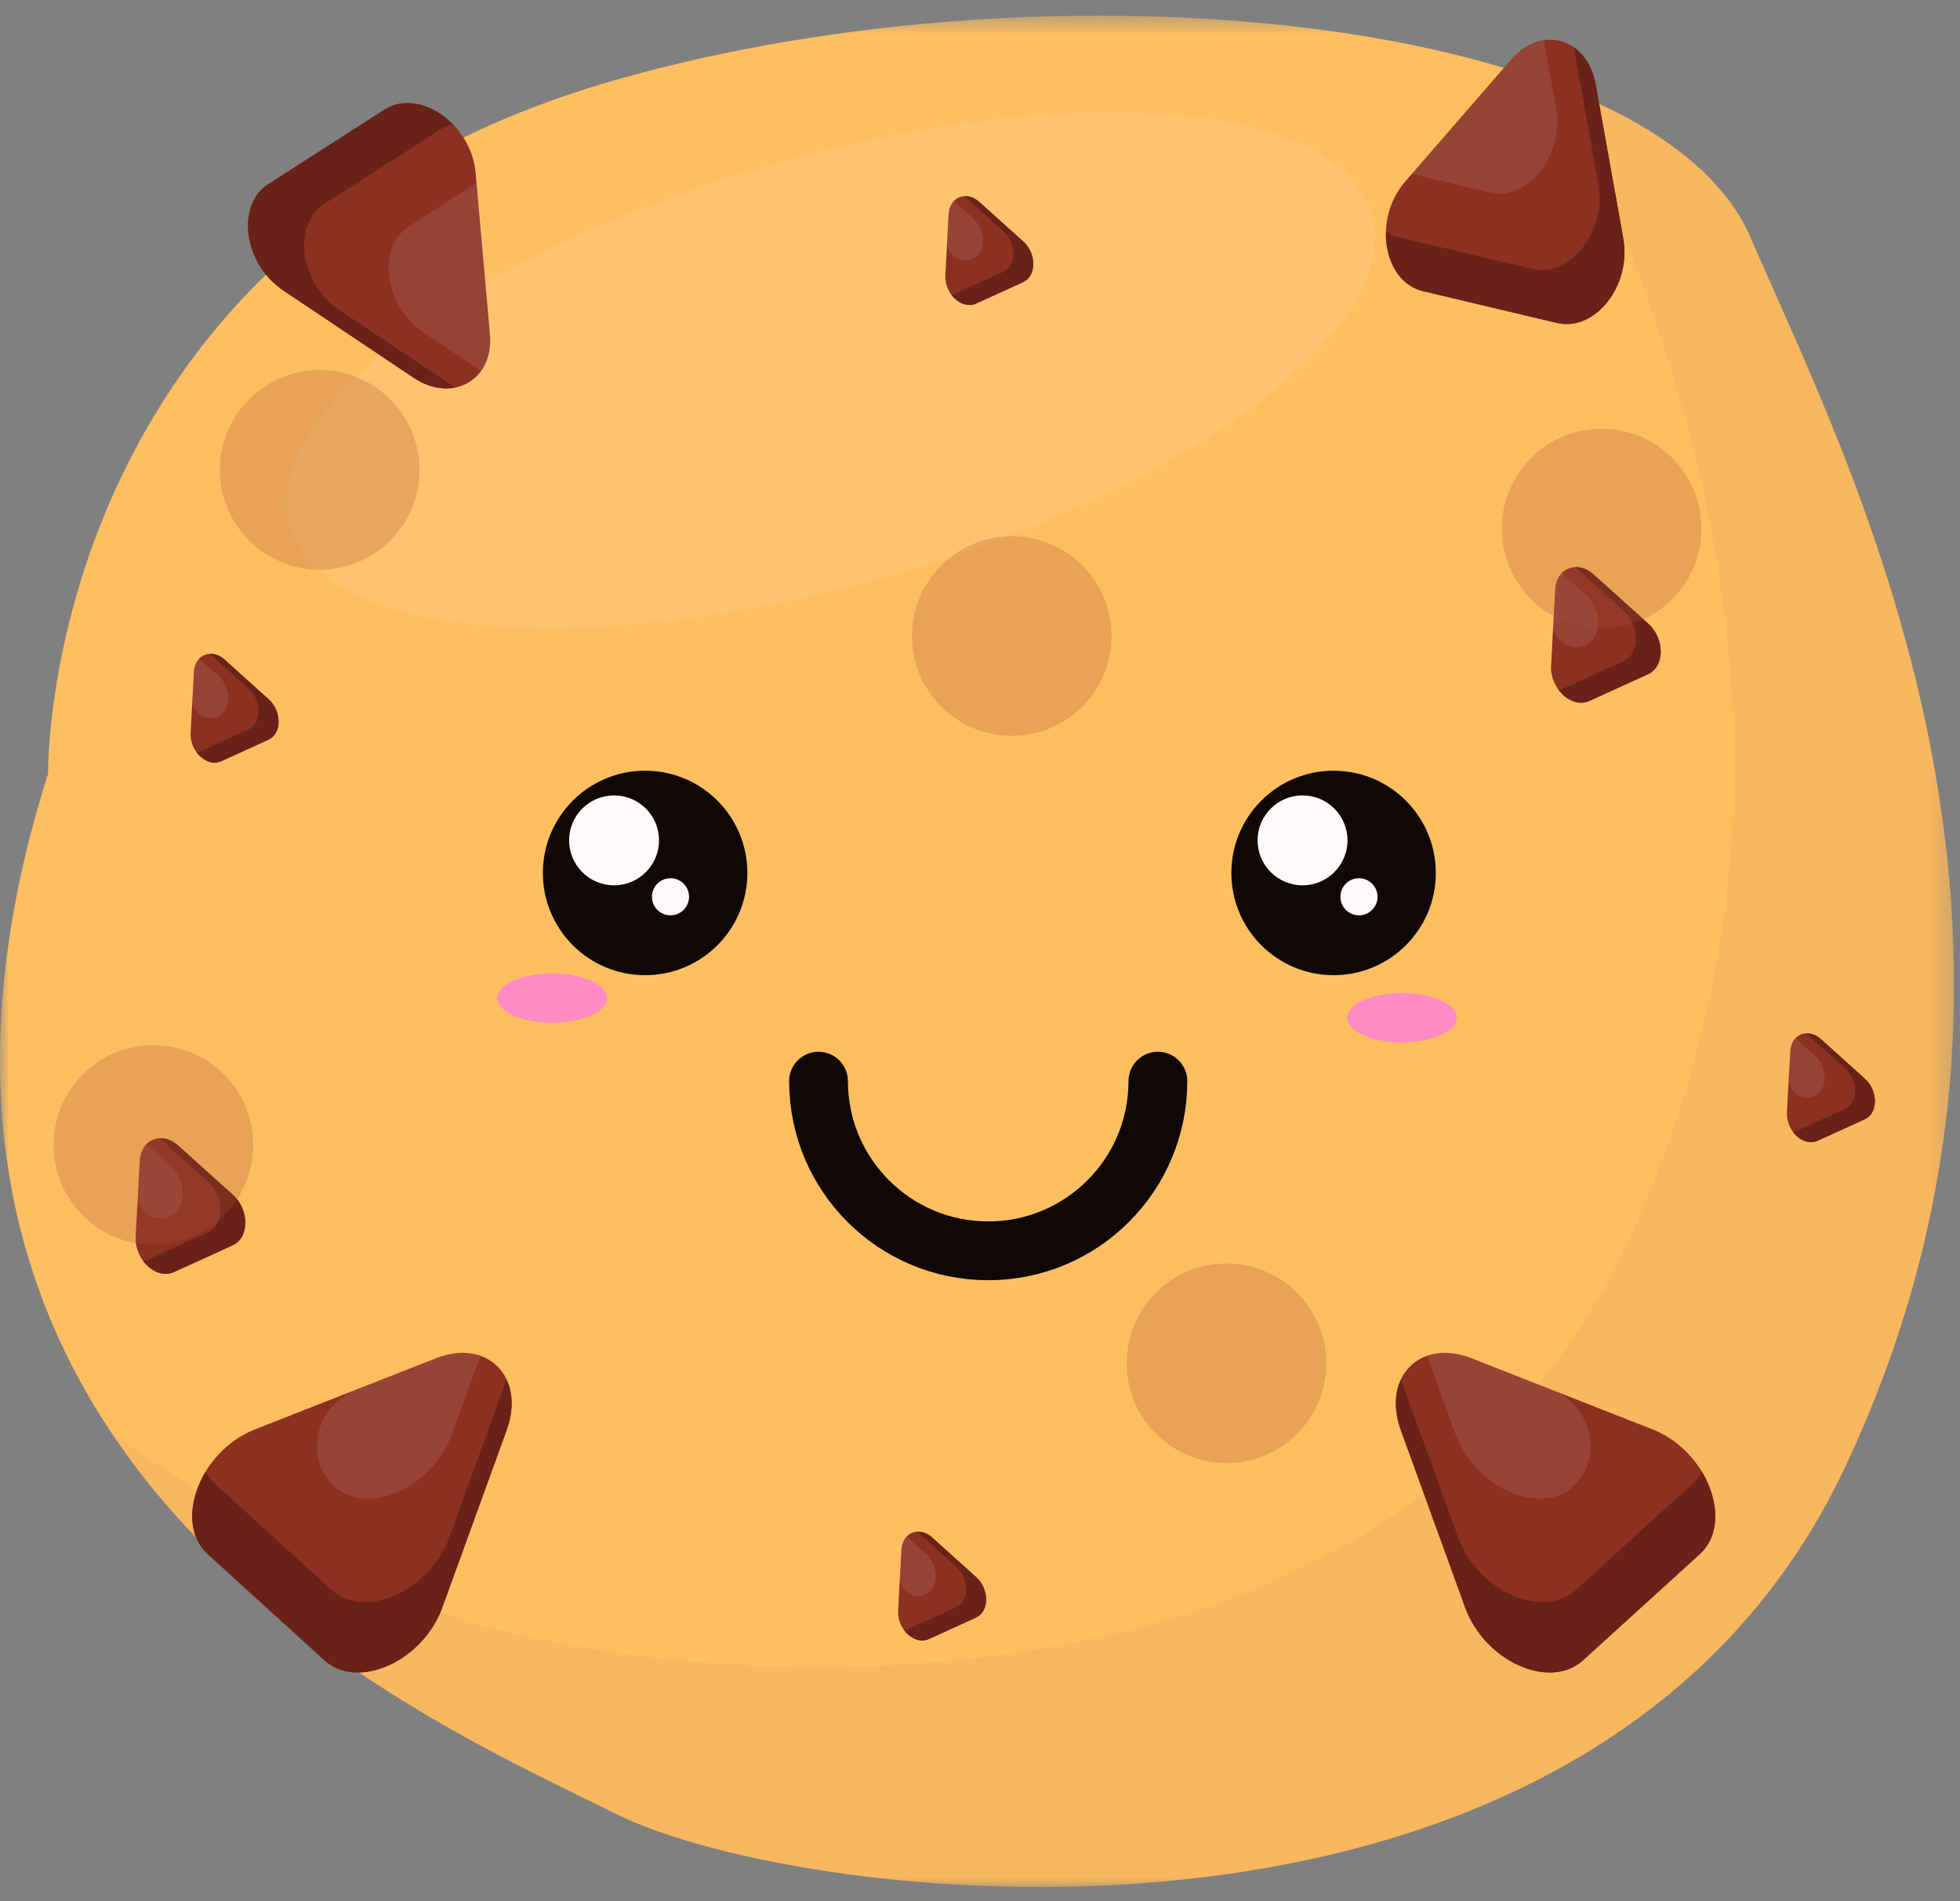 <?xml version="1.0" encoding="UTF-8"?>
<svg width="100px" height="97px" viewBox="0 0 100 97" version="1.1" xmlns="http://www.w3.org/2000/svg" xmlns:xlink="http://www.w3.org/1999/xlink">
    <rect x="0" y="0" width="100" height="97" fill="#808080" stroke="none"/>
    <!-- Generator: Sketch 57.1 (83088) - https://sketch.com -->
    <title>Group 103</title>
    <desc>Created with Sketch.</desc>
    <defs>
        <polygon id="path-1" points="2.53077145e-06 0.514 99.697 0.514 99.697 96 2.53077145e-06 96"></polygon>
        <polygon id="path-3" points="0.147 0.199 94.097 0.199 94.097 92 0.147 92"></polygon>
    </defs>
    <g id="Page-1" stroke="none" stroke-width="1" fill="none" fill-rule="evenodd">
        <g id="Group-103">
            <path d="M6.521,38.654 L6.353,41.765 C6.302,42.711 7.198,43.539 7.917,43.211 L10.323,42.115 C11.011,41.803 11.016,40.662 10.334,40.048 L8.095,38.033 C7.424,37.43 6.569,37.768 6.521,38.654" id="Fill-1" fill="#8C3021"></path>
            <path d="M7.763,40.927 C8.45,40.615 8.455,39.475 7.773,38.86 L6.797,37.982 C6.644,38.141 6.537,38.364 6.521,38.654 L6.446,40.03 C6.409,40.728 7.126,41.218 7.763,40.927" id="Fill-3" fill="#FFF9F9"></path>
            <path d="M10.333,40.048 L8.095,38.033 C7.849,37.811 7.577,37.719 7.33,37.731 L9.317,39.521 C10,40.135 9.995,41.275 9.308,41.588 L6.901,42.684 C6.821,42.721 6.738,42.741 6.655,42.75 C6.97,43.178 7.476,43.412 7.917,43.211 L10.324,42.115 C11.011,41.802 11.017,40.662 10.333,40.048" id="Fill-5" fill="#692217"></path>
            <g id="Group-9" transform="translate(0, 0.286)">
                <mask id="mask-2" fill="white">
                    <use xlink:href="#path-1"></use>
                </mask>
                <g id="Clip-8"></g>
                <path d="M2.456,39.181 C2.456,39.181 2.023,12.19 31.409,3.794 C53.929,-2.641 84.49,0.576 89.316,11.835 C94.142,23.096 107.01,47.223 94.142,74.568 C81.274,101.913 41.061,97.088 31.409,92.262 C21.758,87.436 -8.804,74.568 2.456,39.181" id="Fill-7" fill="#FFBF61" mask="url(#mask-2)"></path>
            </g>
            <g id="Group-12" transform="translate(5.6, 4.286)">
                <mask id="mask-4" fill="white">
                    <use xlink:href="#path-3"></use>
                </mask>
                <g id="Clip-11"></g>
                <path d="M83.716,7.836 C82.339,4.621 78.858,2.065 74.07,0.199 C79.547,12.531 88.946,34.62 77.313,59.34 C64.444,86.684 24.231,81.858 14.58,77.033 C11.337,75.412 5.732,72.875 0.147,68.887 C7.571,79.939 20.207,85.461 25.81,88.262 C35.461,93.088 75.674,97.913 88.542,70.568 C101.41,43.223 88.542,19.096 83.716,7.836" id="Fill-10" fill="#A6523D" opacity="0.26" mask="url(#mask-4)"></path>
            </g>
            <path d="M69.983,10.927 C71.652,16.711 60.649,24.964 45.407,29.363 C30.165,33.761 16.456,32.639 14.787,26.855 C13.118,21.072 24.121,12.818 39.364,8.42 C54.605,4.022 68.314,5.144 69.983,10.927" id="Fill-13" fill="#FFF9F9" opacity="0.1"></path>
            <path d="M77.101,3.033 L71.683,9.278 C70.035,11.178 70.563,14.372 72.606,14.857 L79.435,16.479 C81.384,16.942 83.251,14.562 82.821,12.162 L81.41,4.294 C80.987,1.938 78.646,1.252 77.101,3.033" id="Fill-15" fill="#8C3021"></path>
            <path d="M76.001,9.821 C77.951,10.284 79.818,7.904 79.388,5.504 L78.773,2.074 C78.193,2.158 77.605,2.452 77.101,3.033 L72.03,8.877 L76.001,9.821 Z" id="Fill-17" fill="#FFF9F9" opacity="0.1"></path>
            <path d="M82.821,12.162 L81.41,4.294 C81.255,3.427 80.838,2.792 80.298,2.417 L81.551,9.403 C81.981,11.803 80.114,14.182 78.164,13.719 L71.335,12.098 C71.107,12.044 70.902,11.951 70.712,11.835 C70.675,13.245 71.355,14.559 72.606,14.857 L79.435,16.479 C81.384,16.942 83.251,14.562 82.821,12.162" id="Fill-19" fill="#692217"></path>
            <path d="M79.346,30.088 L79.136,33.965 C79.073,35.144 80.189,36.176 81.086,35.768 L84.085,34.402 C84.941,34.012 84.948,32.591 84.096,31.825 L81.308,29.315 C80.472,28.563 79.406,28.983 79.346,30.088" id="Fill-21" fill="#8C3021"></path>
            <path d="M80.894,32.922 C81.75,32.532 81.757,31.112 80.906,30.345 L79.69,29.252 C79.499,29.449 79.365,29.728 79.346,30.088 L79.253,31.803 C79.206,32.673 80.1,33.284 80.894,32.922" id="Fill-23" fill="#FFF9F9" opacity="0.1"></path>
            <path d="M84.097,31.825 L81.307,29.314 C81,29.039 80.662,28.923 80.354,28.939 L82.831,31.168 C83.682,31.934 83.675,33.355 82.819,33.744 L79.82,35.111 C79.72,35.156 79.617,35.181 79.514,35.193 C79.906,35.727 80.536,36.018 81.086,35.768 L84.085,34.402 C84.942,34.011 84.948,32.591 84.097,31.825" id="Fill-25" fill="#692217"></path>
            <path d="M7.131,59.231 L6.922,63.107 C6.858,64.286 7.974,65.318 8.871,64.91 L11.87,63.544 C12.726,63.154 12.733,61.733 11.882,60.967 L9.093,58.456 C8.257,57.705 7.191,58.125 7.131,59.231" id="Fill-27" fill="#8C3021"></path>
            <path d="M8.679,62.064 C9.535,61.675 9.542,60.254 8.691,59.487 L7.475,58.394 C7.284,58.591 7.15,58.87 7.131,59.231 L7.038,60.945 C6.991,61.815 7.886,62.426 8.679,62.064" id="Fill-29" fill="#FFF9F9" opacity="0.1"></path>
            <path d="M11.882,60.967 L9.092,58.456 C8.785,58.181 8.447,58.065 8.139,58.082 L10.615,60.31 C11.467,61.076 11.46,62.497 10.604,62.886 L7.605,64.252 C7.505,64.298 7.402,64.323 7.299,64.335 C7.691,64.869 8.321,65.16 8.871,64.91 L11.87,63.544 C12.727,63.154 12.733,61.733 11.882,60.967" id="Fill-31" fill="#692217"></path>
            <path d="M91.338,53.651 L91.17,56.762 C91.119,57.708 92.014,58.536 92.734,58.208 L95.141,57.112 C95.828,56.8 95.833,55.66 95.15,55.044 L92.912,53.031 C92.241,52.427 91.386,52.764 91.338,53.651" id="Fill-33" fill="#8C3021"></path>
            <path d="M92.58,55.925 C93.267,55.611 93.273,54.472 92.59,53.858 L91.614,52.979 C91.461,53.139 91.354,53.362 91.338,53.651 L91.263,55.027 C91.226,55.726 91.943,56.215 92.58,55.925" id="Fill-35" fill="#FFF9F9" opacity="0.1"></path>
            <path d="M95.15,55.045 L92.912,53.03 C92.665,52.809 92.394,52.716 92.147,52.729 L94.134,54.517 C94.817,55.132 94.812,56.272 94.125,56.585 L91.718,57.681 C91.638,57.718 91.555,57.737 91.473,57.747 C91.787,58.175 92.293,58.409 92.734,58.209 L95.141,57.113 C95.828,56.799 95.833,55.66 95.15,55.045" id="Fill-37" fill="#692217"></path>
            <path d="M9.893,34.285 L9.725,37.396 C9.674,38.342 10.569,39.17 11.289,38.842 L13.695,37.746 C14.382,37.433 14.388,36.293 13.706,35.679 L11.466,33.664 C10.796,33.061 9.941,33.398 9.893,34.285" id="Fill-39" fill="#8C3021"></path>
            <path d="M11.135,36.559 C11.822,36.246 11.828,35.107 11.145,34.491 L10.169,33.613 C10.016,33.772 9.909,33.995 9.893,34.285 L9.818,35.661 C9.781,36.359 10.498,36.849 11.135,36.559" id="Fill-41" fill="#FFF9F9" opacity="0.1"></path>
            <path d="M13.705,35.679 L11.467,33.664 C11.22,33.442 10.949,33.349 10.702,33.362 L12.689,35.152 C13.372,35.765 13.367,36.905 12.68,37.219 L10.272,38.315 C10.192,38.352 10.11,38.372 10.027,38.381 C10.342,38.809 10.848,39.043 11.288,38.842 L13.696,37.746 C14.383,37.433 14.388,36.293 13.705,35.679" id="Fill-43" fill="#692217"></path>
            <path d="M48.399,10.934 L48.231,14.045 C48.18,14.99 49.075,15.818 49.795,15.491 L52.201,14.395 C52.889,14.082 52.894,12.942 52.211,12.327 L49.973,10.313 C49.302,9.71 48.447,10.047 48.399,10.934" id="Fill-45" fill="#8C3021"></path>
            <path d="M49.641,13.208 C50.328,12.894 50.333,11.755 49.651,11.141 L48.675,10.262 C48.522,10.422 48.415,10.645 48.399,10.934 L48.324,12.31 C48.287,13.009 49.004,13.498 49.641,13.208" id="Fill-47" fill="#FFF9F9" opacity="0.1"></path>
            <path d="M52.211,12.327 L49.973,10.312 C49.726,10.091 49.455,9.999 49.208,10.011 L51.195,11.8 C51.878,12.415 51.873,13.555 51.186,13.868 L48.779,14.964 C48.699,15.001 48.616,15.02 48.534,15.03 C48.848,15.458 49.354,15.692 49.795,15.491 L52.202,14.395 C52.889,14.082 52.894,12.943 52.211,12.327" id="Fill-49" fill="#692217"></path>
            <path d="M45.991,79.078 L45.823,82.189 C45.772,83.135 46.667,83.963 47.387,83.636 L49.794,82.539 C50.481,82.227 50.486,81.087 49.803,80.472 L47.565,78.457 C46.894,77.854 46.039,78.192 45.991,79.078" id="Fill-51" fill="#8C3021"></path>
            <path d="M47.233,81.352 C47.92,81.039 47.926,79.9 47.243,79.284 L46.267,78.406 C46.114,78.566 46.007,78.789 45.991,79.078 L45.916,80.454 C45.879,81.153 46.596,81.642 47.233,81.352" id="Fill-53" fill="#FFF9F9" opacity="0.1"></path>
            <path d="M49.803,80.472 L47.565,78.457 C47.319,78.235 47.047,78.143 46.8,78.156 L48.787,79.945 C49.471,80.559 49.465,81.699 48.778,82.012 L46.371,83.109 C46.291,83.145 46.208,83.165 46.125,83.174 C46.44,83.602 46.947,83.837 47.387,83.636 L49.794,82.539 C50.481,82.226 50.487,81.087 49.803,80.472" id="Fill-55" fill="#692217"></path>
            <path d="M22.235,69.309 L13.005,72.937 C10.198,74.04 8.821,77.686 10.601,79.305 L16.553,84.718 C18.253,86.263 21.57,84.773 22.57,82.016 L25.849,72.976 C26.831,70.268 24.867,68.276 22.235,69.309" id="Fill-57" fill="#8C3021"></path>
            <path d="M17.058,75.852 C18.757,77.397 22.075,75.908 23.075,73.15 L24.504,69.209 C23.866,68.983 23.094,68.972 22.236,69.309 L18.153,70.914 C16.08,71.729 15.483,74.42 17.058,75.852" id="Fill-59" fill="#FFF9F9" opacity="0.1"></path>
            <path d="M22.57,82.016 L25.849,72.976 C26.209,71.98 26.167,71.085 25.845,70.398 L22.934,78.424 C21.934,81.181 18.617,82.671 16.917,81.126 L10.965,75.713 C10.767,75.532 10.613,75.324 10.491,75.099 C9.609,76.562 9.512,78.313 10.602,79.304 L16.553,84.718 C18.253,86.264 21.57,84.773 22.57,82.016" id="Fill-61" fill="#692217"></path>
            <path d="M75.085,69.309 L84.316,72.937 C87.122,74.04 88.499,77.686 86.719,79.305 L80.767,84.718 C79.068,86.263 75.75,84.773 74.75,82.016 L71.472,72.976 C70.49,70.268 72.454,68.276 75.085,69.309" id="Fill-63" fill="#8C3021"></path>
            <path d="M80.262,75.852 C78.563,77.397 75.246,75.908 74.246,73.15 L72.817,69.209 C73.454,68.983 74.226,68.972 75.086,69.309 L79.167,70.914 C81.241,71.729 81.838,74.42 80.262,75.852" id="Fill-65" fill="#FFF9F9" opacity="0.1"></path>
            <path d="M74.75,82.016 L71.472,72.976 C71.111,71.98 71.153,71.085 71.476,70.398 L74.386,78.424 C75.387,81.181 78.704,82.671 80.403,81.126 L86.355,75.713 C86.553,75.532 86.707,75.324 86.829,75.099 C87.711,76.562 87.809,78.313 86.718,79.304 L80.767,84.718 C79.068,86.264 75.75,84.773 74.75,82.016" id="Fill-67" fill="#692217"></path>
            <path d="M24.996,17.044 L24.264,8.809 C24.041,6.304 21.376,4.466 19.608,5.599 L13.7,9.388 C12.013,10.469 12.43,13.465 14.456,14.822 L21.096,19.269 C23.085,20.601 25.205,19.393 24.996,17.044" id="Fill-69" fill="#8C3021"></path>
            <path d="M20.875,11.54 C19.188,12.622 19.604,15.618 21.63,16.974 L24.524,18.913 C24.868,18.438 25.064,17.81 24.996,17.045 L24.311,9.337 L20.875,11.54 Z" id="Fill-71" fill="#FFF9F9" opacity="0.1"></path>
            <path d="M14.455,14.822 L21.096,19.27 C21.828,19.76 22.575,19.9 23.22,19.772 L17.322,15.824 C15.297,14.468 14.881,11.471 16.568,10.389 L22.476,6.601 C22.673,6.474 22.882,6.391 23.097,6.335 C22.108,5.329 20.69,4.905 19.608,5.6 L13.7,9.388 C12.013,10.469 12.43,13.466 14.455,14.822" id="Fill-73" fill="#692217"></path>
            <path d="M38.131,44.543 C38.131,47.425 35.796,49.76 32.914,49.76 C30.032,49.76 27.697,47.425 27.697,44.543 C27.697,41.661 30.032,39.326 32.914,39.326 C35.796,39.326 38.131,41.661 38.131,44.543" id="Fill-75" fill="#100806"></path>
            <path d="M33.624,42.88 C33.624,44.147 32.596,45.174 31.329,45.174 C30.062,45.174 29.036,44.147 29.036,42.88 C29.036,41.613 30.062,40.586 31.329,40.586 C32.596,40.586 33.624,41.613 33.624,42.88" id="Fill-77" fill="#FFF9F9"></path>
            <path d="M35.155,45.759 C35.155,46.282 34.731,46.706 34.209,46.706 C33.686,46.706 33.262,46.282 33.262,45.759 C33.262,45.236 33.686,44.812 34.209,44.812 C34.731,44.812 35.155,45.236 35.155,45.759" id="Fill-79" fill="#FFF9F9"></path>
            <path d="M73.257,44.543 C73.257,47.425 70.921,49.76 68.04,49.76 C65.159,49.76 62.824,47.425 62.824,44.543 C62.824,41.661 65.159,39.326 68.04,39.326 C70.921,39.326 73.257,41.661 73.257,44.543" id="Fill-81" fill="#100806"></path>
            <path d="M68.75,42.88 C68.75,44.147 67.723,45.174 66.456,45.174 C65.189,45.174 64.162,44.147 64.162,42.88 C64.162,41.613 65.189,40.586 66.456,40.586 C67.723,40.586 68.75,41.613 68.75,42.88" id="Fill-83" fill="#FFF9F9"></path>
            <path d="M70.282,45.759 C70.282,46.282 69.858,46.706 69.335,46.706 C68.812,46.706 68.389,46.282 68.389,45.759 C68.389,45.236 68.812,44.812 69.335,44.812 C69.858,44.812 70.282,45.236 70.282,45.759" id="Fill-85" fill="#FFF9F9"></path>
            <path d="M74.324,51.931 C74.324,52.627 73.072,53.191 71.527,53.191 C69.982,53.191 68.73,52.627 68.73,51.931 C68.73,51.235 69.982,50.67 71.527,50.67 C73.072,50.67 74.324,51.235 74.324,51.931" id="Fill-87" fill="#FF8BC2"></path>
            <path d="M30.967,50.927 C30.967,51.623 29.715,52.187 28.169,52.187 C26.625,52.187 25.373,51.623 25.373,50.927 C25.373,50.231 26.625,49.666 28.169,49.666 C29.715,49.666 30.967,50.231 30.967,50.927" id="Fill-89" fill="#FF8BC2"></path>
            <path d="M12.918,58.421 C12.918,61.234 10.637,63.514 7.825,63.514 C5.012,63.514 2.732,61.234 2.732,58.421 C2.732,55.608 5.012,53.328 7.825,53.328 C10.637,53.328 12.918,55.608 12.918,58.421" id="Fill-91" fill="#A6523D" opacity="0.26"></path>
            <path d="M86.809,26.97 C86.809,29.783 84.529,32.063 81.715,32.063 C78.902,32.063 76.622,29.783 76.622,26.97 C76.622,24.157 78.902,21.878 81.715,21.878 C84.529,21.878 86.809,24.157 86.809,26.97" id="Fill-93" fill="#A6523D" opacity="0.26"></path>
            <path d="M67.671,69.563 C67.671,72.376 65.391,74.655 62.578,74.655 C59.765,74.655 57.485,72.376 57.485,69.563 C57.485,66.749 59.765,64.47 62.578,64.47 C65.391,64.47 67.671,66.749 67.671,69.563" id="Fill-95" fill="#A6523D" opacity="0.26"></path>
            <path d="M56.716,32.454 C56.716,35.268 54.435,37.547 51.623,37.547 C48.81,37.547 46.53,35.268 46.53,32.454 C46.53,29.64 48.81,27.361 51.623,27.361 C54.435,27.361 56.716,29.64 56.716,32.454" id="Fill-97" fill="#A6523D" opacity="0.26"></path>
            <path d="M21.405,23.978 C21.405,26.791 19.124,29.071 16.311,29.071 C13.498,29.071 11.218,26.791 11.218,23.978 C11.218,21.165 13.498,18.885 16.311,18.885 C19.124,18.885 21.405,21.165 21.405,23.978" id="Fill-99" fill="#A6523D" opacity="0.26"></path>
            <path d="M59.076,55.167 C59.076,59.949 55.2,63.824 50.42,63.824 C45.639,63.824 41.762,59.949 41.762,55.167" id="Stroke-101" stroke="#100806" stroke-width="3" stroke-linecap="round" stroke-linejoin="round"></path>
        </g>
    </g>
</svg>